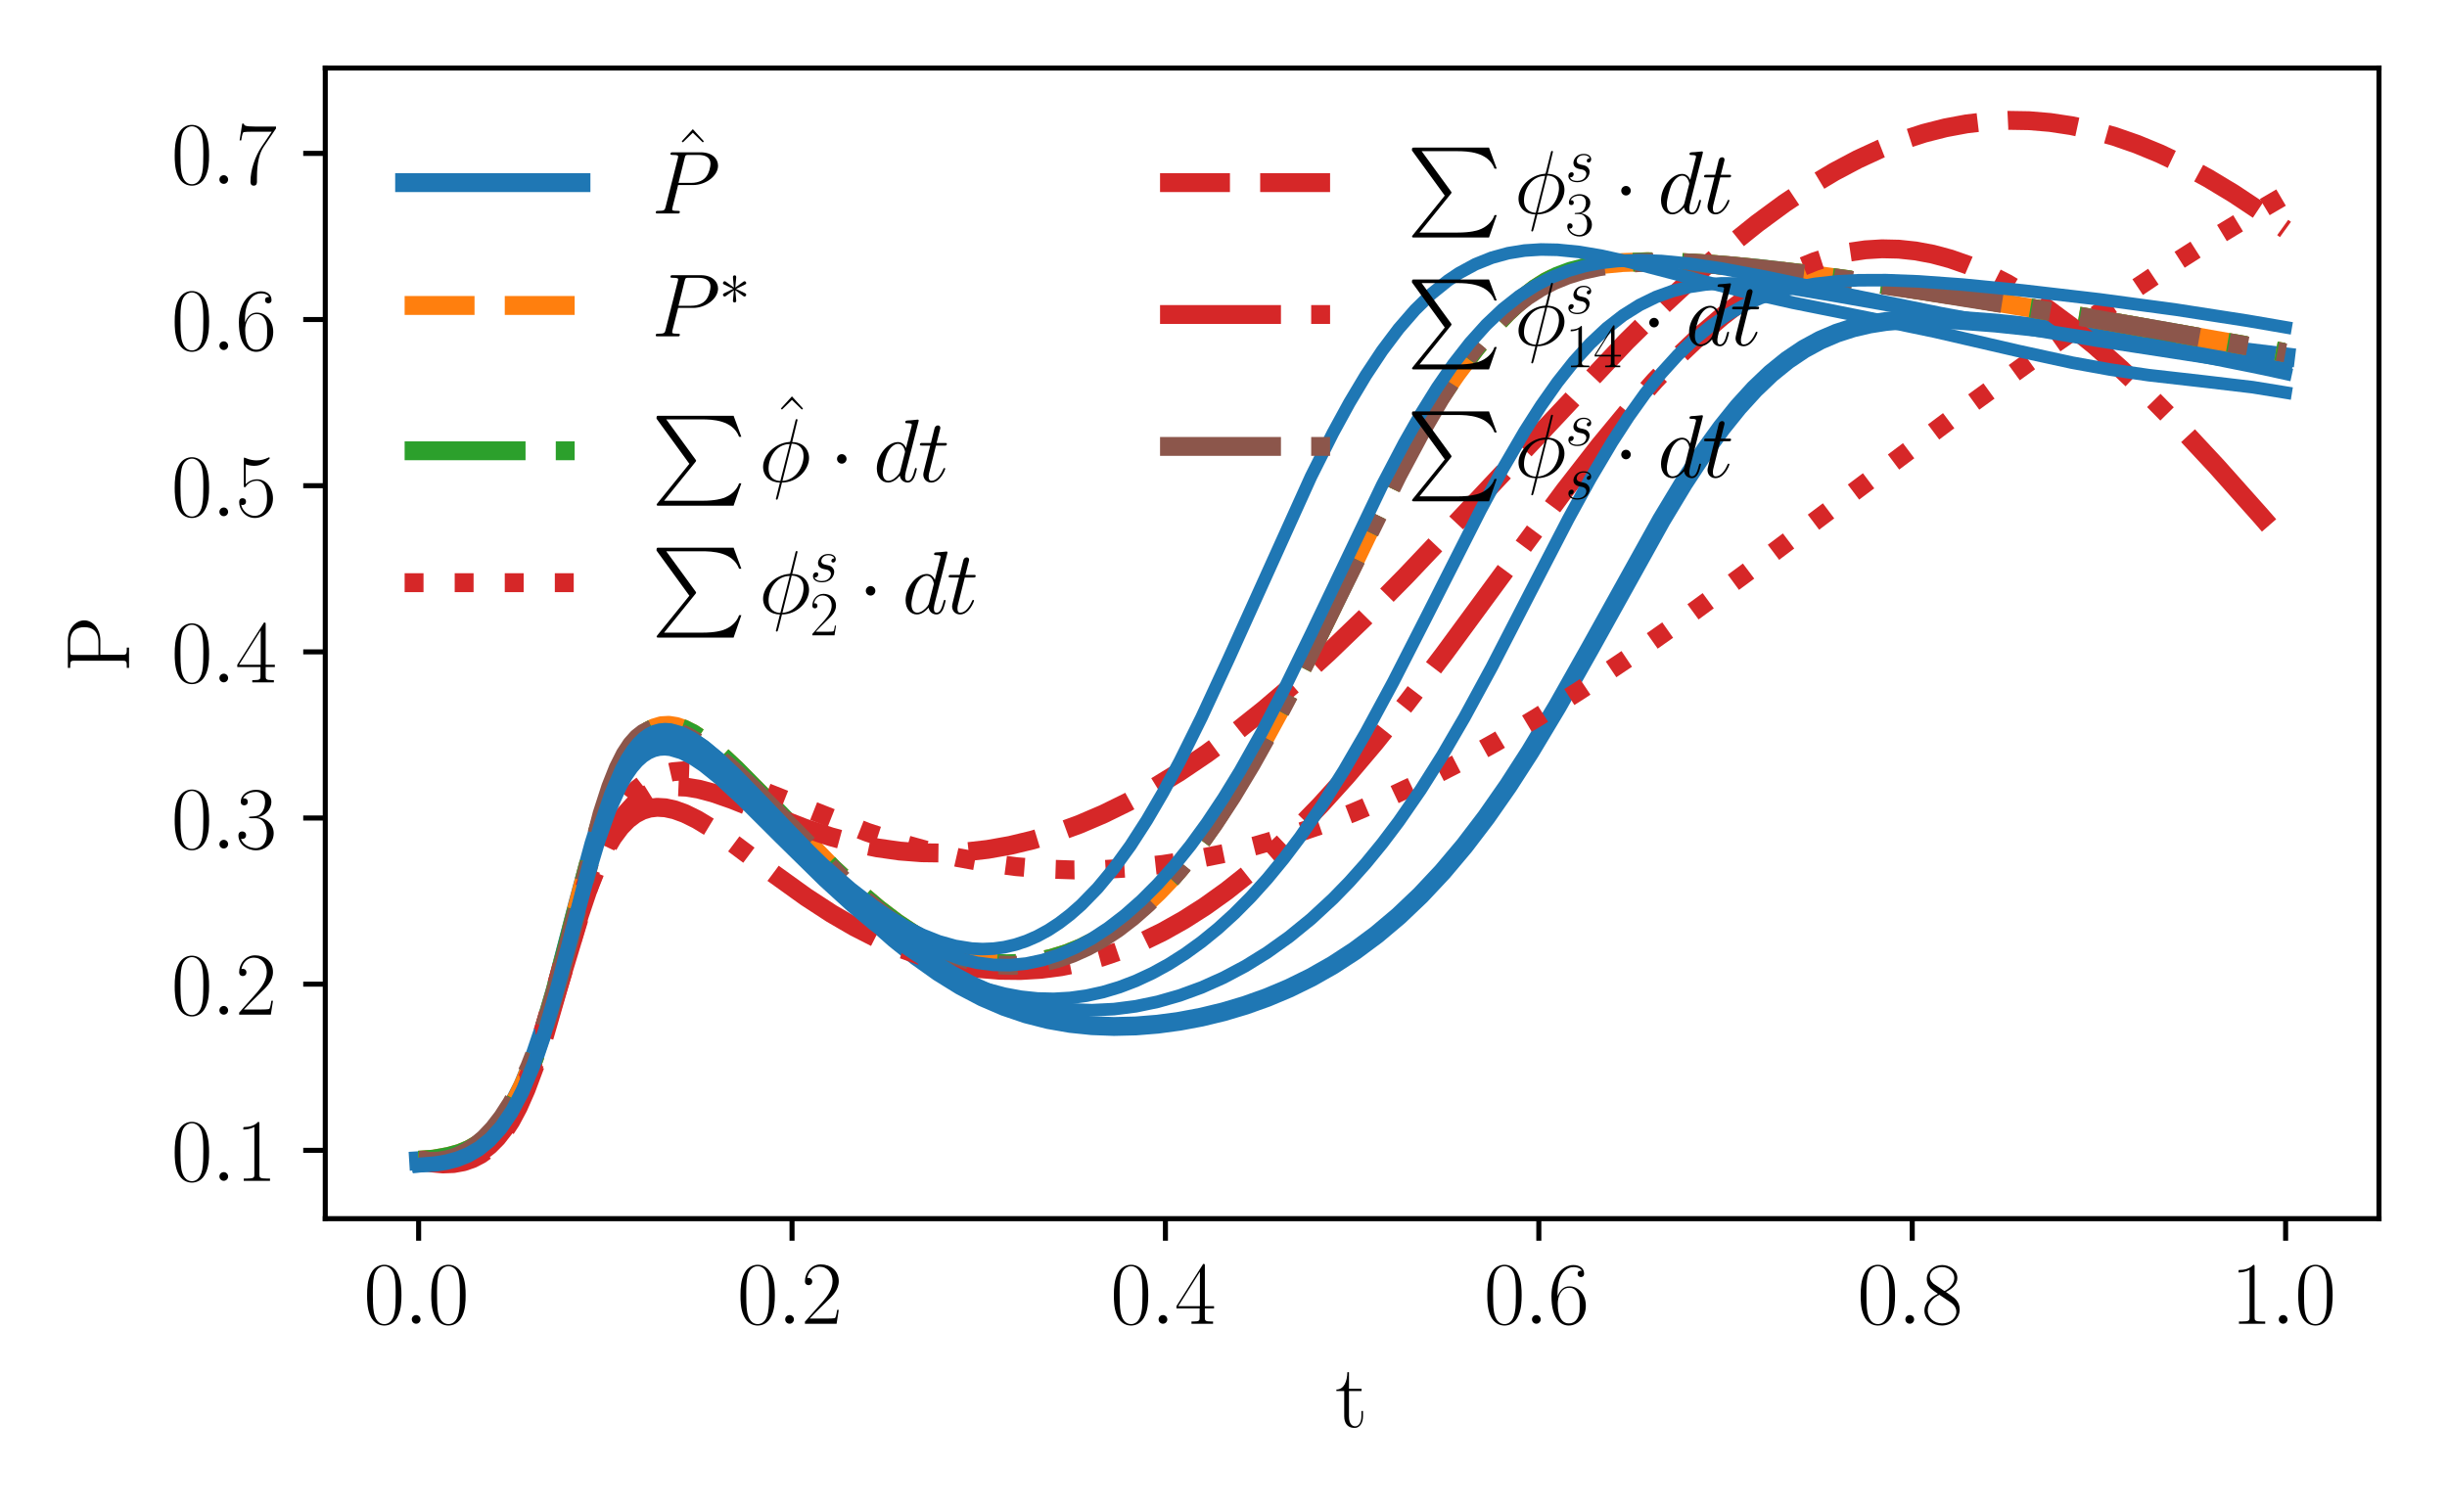 <?xml version="1.0" encoding="utf-8" standalone="no"?>
<!DOCTYPE svg PUBLIC "-//W3C//DTD SVG 1.1//EN"
  "http://www.w3.org/Graphics/SVG/1.1/DTD/svg11.dtd">
<svg xmlns:xlink="http://www.w3.org/1999/xlink" width="388.543pt" height="240.133pt" viewBox="0 0 388.543 240.133" xmlns="http://www.w3.org/2000/svg" version="1.1">
 <defs>
  <style type="text/css">*{stroke-linejoin: round; stroke-linecap: butt}</style>
 </defs>
 <g id="figure_1">
  <g id="patch_1">
   <path d="M 0 240.133 
L 388.543 240.133 
L 388.543 0 
L 0 0 
z
" style="fill: #ffffff"/>
  </g>
  <g id="axes_1">
   <g id="patch_2">
    <path d="M 51.648 193.537 
L 377.743 193.537 
L 377.743 10.8 
L 51.648 10.8 
z
" style="fill: #ffffff"/>
   </g>
   <g id="matplotlib.axis_1">
    <g id="xtick_1">
     <g id="line2d_1">
      <defs>
       <path id="m517f663dac" d="M 0 0 
L 0 3.5 
" style="stroke: #000000; stroke-width: 0.8"/>
      </defs>
      <g>
       <use xlink:href="#m517f663dac" x="66.471" y="193.537" style="stroke: #000000; stroke-width: 0.8"/>
      </g>
     </g>
     <g id="text_1">
      <!-- $\mathdefault{0.0}$ -->
      <g transform="translate(57.746 210.223) scale(0.14 -0.14)">
       <defs>
        <path id="CMR17-30" d="M 2688 2025 
C 2688 2416 2682 3080 2413 3591 
C 2176 4039 1798 4198 1466 4198 
C 1158 4198 768 4058 525 3597 
C 269 3118 243 2524 243 2025 
C 243 1661 250 1106 448 619 
C 723 -39 1216 -128 1466 -128 
C 1760 -128 2208 -7 2470 600 
C 2662 1042 2688 1559 2688 2025 
z
M 1466 -26 
C 1056 -26 813 325 723 812 
C 653 1188 653 1738 653 2096 
C 653 2588 653 2997 736 3387 
C 858 3929 1216 4096 1466 4096 
C 1728 4096 2067 3923 2189 3400 
C 2272 3036 2278 2607 2278 2096 
C 2278 1680 2278 1169 2202 792 
C 2067 95 1690 -26 1466 -26 
z
" transform="scale(0.016)"/>
        <path id="CMMI12-3a" d="M 1178 307 
C 1178 492 1024 619 870 619 
C 685 619 557 466 557 313 
C 557 128 710 0 864 0 
C 1050 0 1178 153 1178 307 
z
" transform="scale(0.016)"/>
       </defs>
       <use xlink:href="#CMR17-30" transform="scale(0.996)"/>
       <use xlink:href="#CMMI12-3a" transform="translate(45.69 0) scale(0.996)"/>
       <use xlink:href="#CMR17-30" transform="translate(72.788 0) scale(0.996)"/>
      </g>
     </g>
    </g>
    <g id="xtick_2">
     <g id="line2d_2">
      <g>
       <use xlink:href="#m517f663dac" x="125.761" y="193.537" style="stroke: #000000; stroke-width: 0.8"/>
      </g>
     </g>
     <g id="text_2">
      <!-- $\mathdefault{0.2}$ -->
      <g transform="translate(117.036 210.223) scale(0.14 -0.14)">
       <defs>
        <path id="CMR17-32" d="M 2669 989 
L 2554 989 
C 2490 536 2438 459 2413 420 
C 2381 369 1920 369 1830 369 
L 602 369 
C 832 619 1280 1072 1824 1597 
C 2214 1967 2669 2402 2669 3035 
C 2669 3790 2067 4224 1395 4224 
C 691 4224 262 3604 262 3030 
C 262 2780 448 2748 525 2748 
C 589 2748 781 2787 781 3010 
C 781 3207 614 3264 525 3264 
C 486 3264 448 3258 422 3245 
C 544 3790 915 4058 1306 4058 
C 1862 4058 2227 3617 2227 3035 
C 2227 2479 1901 2000 1536 1584 
L 262 146 
L 262 0 
L 2515 0 
L 2669 989 
z
" transform="scale(0.016)"/>
       </defs>
       <use xlink:href="#CMR17-30" transform="scale(0.996)"/>
       <use xlink:href="#CMMI12-3a" transform="translate(45.69 0) scale(0.996)"/>
       <use xlink:href="#CMR17-32" transform="translate(72.788 0) scale(0.996)"/>
      </g>
     </g>
    </g>
    <g id="xtick_3">
     <g id="line2d_3">
      <g>
       <use xlink:href="#m517f663dac" x="185.051" y="193.537" style="stroke: #000000; stroke-width: 0.8"/>
      </g>
     </g>
     <g id="text_3">
      <!-- $\mathdefault{0.4}$ -->
      <g transform="translate(176.325 210.223) scale(0.14 -0.14)">
       <defs>
        <path id="CMR17-34" d="M 2150 4122 
C 2150 4256 2144 4256 2029 4256 
L 128 1254 
L 128 1088 
L 1779 1088 
L 1779 457 
C 1779 224 1766 160 1318 160 
L 1197 160 
L 1197 0 
C 1402 0 1747 0 1965 0 
C 2182 0 2528 0 2733 0 
L 2733 160 
L 2611 160 
C 2163 160 2150 224 2150 457 
L 2150 1088 
L 2803 1088 
L 2803 1254 
L 2150 1254 
L 2150 4122 
z
M 1798 3703 
L 1798 1254 
L 256 1254 
L 1798 3703 
z
" transform="scale(0.016)"/>
       </defs>
       <use xlink:href="#CMR17-30" transform="scale(0.996)"/>
       <use xlink:href="#CMMI12-3a" transform="translate(45.69 0) scale(0.996)"/>
       <use xlink:href="#CMR17-34" transform="translate(72.788 0) scale(0.996)"/>
      </g>
     </g>
    </g>
    <g id="xtick_4">
     <g id="line2d_4">
      <g>
       <use xlink:href="#m517f663dac" x="244.341" y="193.537" style="stroke: #000000; stroke-width: 0.8"/>
      </g>
     </g>
     <g id="text_4">
      <!-- $\mathdefault{0.6}$ -->
      <g transform="translate(235.615 210.223) scale(0.14 -0.14)">
       <defs>
        <path id="CMR17-36" d="M 678 2176 
C 678 3690 1395 4032 1811 4032 
C 1946 4032 2272 4009 2400 3776 
C 2298 3776 2106 3776 2106 3553 
C 2106 3381 2246 3323 2336 3323 
C 2394 3323 2566 3348 2566 3560 
C 2566 3954 2246 4179 1805 4179 
C 1043 4179 243 3390 243 1984 
C 243 253 966 -128 1478 -128 
C 2099 -128 2688 427 2688 1283 
C 2688 2081 2170 2662 1517 2662 
C 1126 2662 838 2407 678 1960 
L 678 2176 
z
M 1478 25 
C 691 25 691 1200 691 1436 
C 691 1896 909 2560 1504 2560 
C 1613 2560 1926 2560 2138 2120 
C 2253 1870 2253 1609 2253 1289 
C 2253 944 2253 690 2118 434 
C 1978 171 1773 25 1478 25 
z
" transform="scale(0.016)"/>
       </defs>
       <use xlink:href="#CMR17-30" transform="scale(0.996)"/>
       <use xlink:href="#CMMI12-3a" transform="translate(45.69 0) scale(0.996)"/>
       <use xlink:href="#CMR17-36" transform="translate(72.788 0) scale(0.996)"/>
      </g>
     </g>
    </g>
    <g id="xtick_5">
     <g id="line2d_5">
      <g>
       <use xlink:href="#m517f663dac" x="303.631" y="193.537" style="stroke: #000000; stroke-width: 0.8"/>
      </g>
     </g>
     <g id="text_5">
      <!-- $\mathdefault{0.8}$ -->
      <g transform="translate(294.905 210.223) scale(0.14 -0.14)">
       <defs>
        <path id="CMR17-38" d="M 1741 2264 
C 2144 2467 2554 2773 2554 3263 
C 2554 3841 1990 4179 1472 4179 
C 890 4179 378 3759 378 3180 
C 378 3021 416 2747 666 2505 
C 730 2442 998 2251 1171 2130 
C 883 1983 211 1634 211 934 
C 211 279 838 -128 1459 -128 
C 2144 -128 2720 362 2720 1010 
C 2720 1590 2330 1857 2074 2029 
L 1741 2264 
z
M 902 2822 
C 851 2854 595 3051 595 3351 
C 595 3739 998 4032 1459 4032 
C 1965 4032 2336 3676 2336 3262 
C 2336 2669 1670 2331 1638 2331 
C 1632 2331 1626 2331 1574 2370 
L 902 2822 
z
M 2080 1519 
C 2176 1449 2483 1240 2483 851 
C 2483 381 2010 25 1472 25 
C 890 25 448 438 448 940 
C 448 1443 838 1862 1280 2060 
L 2080 1519 
z
" transform="scale(0.016)"/>
       </defs>
       <use xlink:href="#CMR17-30" transform="scale(0.996)"/>
       <use xlink:href="#CMMI12-3a" transform="translate(45.69 0) scale(0.996)"/>
       <use xlink:href="#CMR17-38" transform="translate(72.788 0) scale(0.996)"/>
      </g>
     </g>
    </g>
    <g id="xtick_6">
     <g id="line2d_6">
      <g>
       <use xlink:href="#m517f663dac" x="362.92" y="193.537" style="stroke: #000000; stroke-width: 0.8"/>
      </g>
     </g>
     <g id="text_6">
      <!-- $\mathdefault{1.0}$ -->
      <g transform="translate(354.195 210.223) scale(0.14 -0.14)">
       <defs>
        <path id="CMR17-31" d="M 1702 4058 
C 1702 4192 1696 4192 1606 4192 
C 1357 3916 979 3827 621 3827 
C 602 3827 570 3827 563 3808 
C 557 3795 557 3782 557 3648 
C 755 3648 1088 3686 1344 3839 
L 1344 461 
C 1344 236 1331 160 781 160 
L 589 160 
L 589 0 
C 896 0 1216 0 1523 0 
C 1830 0 2150 0 2458 0 
L 2458 160 
L 2266 160 
C 1715 160 1702 230 1702 458 
L 1702 4058 
z
" transform="scale(0.016)"/>
       </defs>
       <use xlink:href="#CMR17-31" transform="scale(0.996)"/>
       <use xlink:href="#CMMI12-3a" transform="translate(45.69 0) scale(0.996)"/>
       <use xlink:href="#CMR17-30" transform="translate(72.788 0) scale(0.996)"/>
      </g>
     </g>
    </g>
    <g id="text_7">
     <!-- t -->
     <g transform="translate(212.04 226.621) scale(0.14 -0.14)">
      <defs>
       <path id="CMR17-74" d="M 966 2560 
L 1862 2560 
L 1862 2725 
L 966 2725 
L 966 3904 
L 851 3904 
C 838 3245 614 2668 70 2668 
L 70 2560 
L 627 2560 
L 627 771 
C 627 650 627 -64 1370 -64 
C 1747 -64 1965 306 1965 777 
L 1965 1140 
L 1850 1140 
L 1850 783 
C 1850 344 1677 51 1408 51 
C 1222 51 966 178 966 758 
L 966 2560 
z
" transform="scale(0.016)"/>
      </defs>
      <use xlink:href="#CMR17-74" transform="scale(0.996)"/>
     </g>
    </g>
   </g>
   <g id="matplotlib.axis_2">
    <g id="ytick_1">
     <g id="line2d_7">
      <defs>
       <path id="m4e2787071a" d="M 0 0 
L -3.5 0 
" style="stroke: #000000; stroke-width: 0.8"/>
      </defs>
      <g>
       <use xlink:href="#m4e2787071a" x="51.648" y="182.682" style="stroke: #000000; stroke-width: 0.8"/>
      </g>
     </g>
     <g id="text_8">
      <!-- $\mathdefault{0.1}$ -->
      <g transform="translate(27.198 187.525) scale(0.14 -0.14)">
       <use xlink:href="#CMR17-30" transform="scale(0.996)"/>
       <use xlink:href="#CMMI12-3a" transform="translate(45.69 0) scale(0.996)"/>
       <use xlink:href="#CMR17-31" transform="translate(72.788 0) scale(0.996)"/>
      </g>
     </g>
    </g>
    <g id="ytick_2">
     <g id="line2d_8">
      <g>
       <use xlink:href="#m4e2787071a" x="51.648" y="156.295" style="stroke: #000000; stroke-width: 0.8"/>
      </g>
     </g>
     <g id="text_9">
      <!-- $\mathdefault{0.2}$ -->
      <g transform="translate(27.198 161.138) scale(0.14 -0.14)">
       <use xlink:href="#CMR17-30" transform="scale(0.996)"/>
       <use xlink:href="#CMMI12-3a" transform="translate(45.69 0) scale(0.996)"/>
       <use xlink:href="#CMR17-32" transform="translate(72.788 0) scale(0.996)"/>
      </g>
     </g>
    </g>
    <g id="ytick_3">
     <g id="line2d_9">
      <g>
       <use xlink:href="#m4e2787071a" x="51.648" y="129.908" style="stroke: #000000; stroke-width: 0.8"/>
      </g>
     </g>
     <g id="text_10">
      <!-- $\mathdefault{0.3}$ -->
      <g transform="translate(27.198 134.75) scale(0.14 -0.14)">
       <defs>
        <path id="CMR17-33" d="M 1414 2157 
C 1984 2157 2234 1662 2234 1090 
C 2234 320 1824 25 1453 25 
C 1114 25 563 194 390 693 
C 422 680 454 680 486 680 
C 640 680 755 782 755 948 
C 755 1133 614 1216 486 1216 
C 378 1216 211 1165 211 926 
C 211 335 787 -128 1466 -128 
C 2176 -128 2720 430 2720 1085 
C 2720 1707 2208 2157 1600 2227 
C 2086 2328 2554 2756 2554 3329 
C 2554 3820 2048 4179 1472 4179 
C 890 4179 378 3829 378 3329 
C 378 3110 544 3072 627 3072 
C 762 3072 877 3155 877 3321 
C 877 3486 762 3569 627 3569 
C 602 3569 570 3569 544 3557 
C 730 3959 1235 4032 1459 4032 
C 1683 4032 2106 3925 2106 3320 
C 2106 3143 2080 2828 1862 2550 
C 1670 2304 1453 2304 1242 2284 
C 1210 2284 1062 2269 1037 2269 
C 992 2263 966 2257 966 2208 
C 966 2163 973 2157 1101 2157 
L 1414 2157 
z
" transform="scale(0.016)"/>
       </defs>
       <use xlink:href="#CMR17-30" transform="scale(0.996)"/>
       <use xlink:href="#CMMI12-3a" transform="translate(45.69 0) scale(0.996)"/>
       <use xlink:href="#CMR17-33" transform="translate(72.788 0) scale(0.996)"/>
      </g>
     </g>
    </g>
    <g id="ytick_4">
     <g id="line2d_10">
      <g>
       <use xlink:href="#m4e2787071a" x="51.648" y="103.52" style="stroke: #000000; stroke-width: 0.8"/>
      </g>
     </g>
     <g id="text_11">
      <!-- $\mathdefault{0.4}$ -->
      <g transform="translate(27.198 108.363) scale(0.14 -0.14)">
       <use xlink:href="#CMR17-30" transform="scale(0.996)"/>
       <use xlink:href="#CMMI12-3a" transform="translate(45.69 0) scale(0.996)"/>
       <use xlink:href="#CMR17-34" transform="translate(72.788 0) scale(0.996)"/>
      </g>
     </g>
    </g>
    <g id="ytick_5">
     <g id="line2d_11">
      <g>
       <use xlink:href="#m4e2787071a" x="51.648" y="77.133" style="stroke: #000000; stroke-width: 0.8"/>
      </g>
     </g>
     <g id="text_12">
      <!-- $\mathdefault{0.5}$ -->
      <g transform="translate(27.198 81.976) scale(0.14 -0.14)">
       <defs>
        <path id="CMR17-35" d="M 730 3692 
C 794 3666 1056 3584 1325 3584 
C 1920 3584 2246 3911 2432 4100 
C 2432 4157 2432 4192 2394 4192 
C 2387 4192 2374 4192 2323 4163 
C 2099 4058 1837 3973 1517 3973 
C 1325 3973 1037 3999 723 4139 
C 653 4171 640 4171 634 4171 
C 602 4171 595 4164 595 4037 
L 595 2203 
C 595 2089 595 2057 659 2057 
C 691 2057 704 2070 736 2114 
C 941 2401 1222 2522 1542 2522 
C 1766 2522 2246 2382 2246 1289 
C 2246 1085 2246 715 2054 421 
C 1894 159 1645 25 1370 25 
C 947 25 518 320 403 814 
C 429 807 480 795 506 795 
C 589 795 749 840 749 1038 
C 749 1210 627 1280 506 1280 
C 358 1280 262 1190 262 1011 
C 262 454 704 -128 1382 -128 
C 2042 -128 2669 440 2669 1264 
C 2669 2030 2170 2624 1549 2624 
C 1222 2624 947 2503 730 2274 
L 730 3692 
z
" transform="scale(0.016)"/>
       </defs>
       <use xlink:href="#CMR17-30" transform="scale(0.996)"/>
       <use xlink:href="#CMMI12-3a" transform="translate(45.69 0) scale(0.996)"/>
       <use xlink:href="#CMR17-35" transform="translate(72.788 0) scale(0.996)"/>
      </g>
     </g>
    </g>
    <g id="ytick_6">
     <g id="line2d_12">
      <g>
       <use xlink:href="#m4e2787071a" x="51.648" y="50.745" style="stroke: #000000; stroke-width: 0.8"/>
      </g>
     </g>
     <g id="text_13">
      <!-- $\mathdefault{0.6}$ -->
      <g transform="translate(27.198 55.588) scale(0.14 -0.14)">
       <use xlink:href="#CMR17-30" transform="scale(0.996)"/>
       <use xlink:href="#CMMI12-3a" transform="translate(45.69 0) scale(0.996)"/>
       <use xlink:href="#CMR17-36" transform="translate(72.788 0) scale(0.996)"/>
      </g>
     </g>
    </g>
    <g id="ytick_7">
     <g id="line2d_13">
      <g>
       <use xlink:href="#m4e2787071a" x="51.648" y="24.358" style="stroke: #000000; stroke-width: 0.8"/>
      </g>
     </g>
     <g id="text_14">
      <!-- $\mathdefault{0.7}$ -->
      <g transform="translate(27.198 29.201) scale(0.14 -0.14)">
       <defs>
        <path id="CMR17-37" d="M 2886 3941 
L 2886 4081 
L 1382 4081 
C 634 4081 621 4165 595 4288 
L 480 4288 
L 294 3094 
L 410 3094 
C 429 3215 474 3540 550 3661 
C 589 3712 1062 3712 1171 3712 
L 2579 3712 
L 1869 2661 
C 1395 1954 1069 999 1069 165 
C 1069 89 1069 -128 1299 -128 
C 1530 -128 1530 89 1530 171 
L 1530 465 
C 1530 1508 1709 2196 2003 2636 
L 2886 3941 
z
" transform="scale(0.016)"/>
       </defs>
       <use xlink:href="#CMR17-30" transform="scale(0.996)"/>
       <use xlink:href="#CMMI12-3a" transform="translate(45.69 0) scale(0.996)"/>
       <use xlink:href="#CMR17-37" transform="translate(72.788 0) scale(0.996)"/>
      </g>
     </g>
    </g>
    <g id="text_15">
     <!-- P -->
     <g transform="translate(20.486 106.814) rotate(-90) scale(0.14 -0.14)">
      <defs>
       <path id="CMR17-50" d="M 1267 2042 
L 2291 2042 
C 3117 2042 3718 2578 3718 3184 
C 3718 3791 3130 4352 2291 4352 
L 333 4352 
L 333 4186 
C 774 4186 845 4186 845 3899 
L 845 446 
C 845 160 774 160 333 160 
L 333 0 
C 518 0 858 0 1056 0 
C 1254 0 1594 0 1779 0 
L 1779 160 
C 1338 160 1267 160 1267 446 
L 1267 2042 
z
M 1254 2176 
L 1254 3938 
C 1254 4155 1267 4186 1523 4186 
L 2170 4186 
C 2995 4186 3232 3714 3232 3184 
C 3232 2604 2950 2176 2170 2176 
L 1254 2176 
z
" transform="scale(0.016)"/>
      </defs>
      <use xlink:href="#CMR17-50" transform="scale(0.996)"/>
     </g>
    </g>
   </g>
   <g id="line2d_14">
    <path d="M 66.471 184.33 
L 69.079 184.168 
L 70.818 183.897 
L 72.557 183.446 
L 74.295 182.758 
L 76.034 181.758 
L 77.772 180.351 
L 79.511 178.421 
L 81.25 175.84 
L 82.989 172.477 
L 84.727 168.229 
L 86.466 163.067 
L 88.205 157.078 
L 91.682 143.71 
L 94.29 134.068 
L 96.029 128.562 
L 97.767 124.076 
L 98.637 122.245 
L 99.506 120.687 
L 100.375 119.395 
L 101.245 118.353 
L 102.115 117.547 
L 102.984 116.957 
L 103.853 116.565 
L 104.723 116.35 
L 105.592 116.293 
L 106.461 116.377 
L 108.2 116.902 
L 109.939 117.807 
L 111.677 119 
L 114.285 121.169 
L 116.893 123.641 
L 121.241 128.124 
L 134.281 141.863 
L 138.628 146.033 
L 142.105 149.101 
L 145.582 151.89 
L 149.06 154.37 
L 152.537 156.526 
L 156.014 158.351 
L 159.492 159.848 
L 162.969 161.03 
L 166.447 161.915 
L 169.924 162.526 
L 173.402 162.884 
L 176.879 163.013 
L 180.357 162.929 
L 183.834 162.648 
L 187.311 162.179 
L 190.789 161.524 
L 194.266 160.682 
L 197.743 159.646 
L 201.221 158.403 
L 204.698 156.938 
L 208.176 155.231 
L 211.653 153.259 
L 215.13 150.995 
L 218.608 148.411 
L 222.085 145.48 
L 225.563 142.173 
L 229.041 138.464 
L 232.518 134.337 
L 235.995 129.778 
L 239.473 124.793 
L 242.95 119.401 
L 247.297 112.154 
L 252.513 102.905 
L 263.814 82.57 
L 267.291 76.804 
L 270.769 71.508 
L 273.377 67.91 
L 275.986 64.666 
L 278.593 61.798 
L 281.201 59.31 
L 283.81 57.197 
L 286.418 55.443 
L 289.026 54.024 
L 291.634 52.91 
L 294.242 52.066 
L 296.85 51.458 
L 299.458 51.05 
L 302.935 50.759 
L 306.413 50.694 
L 310.759 50.838 
L 316.845 51.301 
L 326.408 52.312 
L 351.619 55.298 
L 362.92 56.666 
L 362.92 56.666 
" clip-path="url(#p7dd16c4800)" style="fill: none; stroke: #1f77b4; stroke-width: 3; stroke-linecap: square"/>
   </g>
   <g id="line2d_15">
    <path d="M 66.471 184.25 
L 68.843 184.081 
L 71.214 183.656 
L 72.993 183.167 
L 74.475 182.549 
L 75.957 181.719 
L 77.143 180.844 
L 78.329 179.731 
L 79.811 177.994 
L 80.997 176.255 
L 82.183 174.162 
L 83.369 171.669 
L 84.851 167.949 
L 86.333 163.587 
L 88.112 157.571 
L 90.483 148.509 
L 94.041 134.964 
L 95.523 130.029 
L 97.005 125.698 
L 98.488 122.13 
L 99.673 119.863 
L 100.859 118.092 
L 102.045 116.78 
L 102.934 116.083 
L 103.824 115.607 
L 105.009 115.256 
L 106.195 115.187 
L 107.381 115.373 
L 108.567 115.776 
L 110.049 116.521 
L 111.828 117.71 
L 113.903 119.41 
L 116.867 122.18 
L 121.314 126.685 
L 132.283 137.932 
L 136.137 141.524 
L 139.398 144.29 
L 142.362 146.542 
L 145.327 148.511 
L 147.995 150.011 
L 150.366 151.108 
L 152.738 151.964 
L 155.109 152.571 
L 157.481 152.932 
L 159.853 153.063 
L 162.224 152.982 
L 164.596 152.692 
L 166.967 152.186 
L 169.339 151.455 
L 171.711 150.498 
L 174.082 149.314 
L 176.454 147.884 
L 178.825 146.181 
L 181.197 144.204 
L 183.865 141.702 
L 186.237 139.216 
L 188.608 136.409 
L 190.98 133.253 
L 193.648 129.321 
L 196.612 124.563 
L 200.17 118.431 
L 204.32 110.816 
L 208.767 102.175 
L 213.51 92.447 
L 223.293 72.069 
L 225.664 67.84 
L 228.036 64.057 
L 231.297 59.321 
L 234.261 55.373 
L 236.929 52.187 
L 239.301 49.673 
L 241.673 47.468 
L 243.748 45.846 
L 245.526 44.722 
L 247.305 43.839 
L 249.38 43.067 
L 251.752 42.45 
L 254.42 41.999 
L 257.681 41.692 
L 261.535 41.566 
L 266.278 41.647 
L 271.91 41.97 
L 279.025 42.61 
L 287.919 43.646 
L 298.887 45.158 
L 313.117 47.357 
L 331.793 50.485 
L 358.474 55.198 
L 362.624 55.945 
L 362.624 55.945 
" clip-path="url(#p7dd16c4800)" style="fill: none; stroke-dasharray: 11.1,4.8; stroke-dashoffset: 0; stroke: #ff7f0e; stroke-width: 3"/>
   </g>
   <g id="line2d_16">
    <path d="M 66.471 184.25 
L 68.843 184.081 
L 71.214 183.656 
L 72.993 183.167 
L 74.475 182.549 
L 75.957 181.719 
L 77.143 180.844 
L 78.329 179.731 
L 79.811 177.994 
L 80.997 176.255 
L 82.183 174.162 
L 83.369 171.669 
L 84.851 167.949 
L 86.333 163.587 
L 88.112 157.571 
L 90.483 148.509 
L 94.041 134.964 
L 95.523 130.029 
L 97.005 125.698 
L 98.488 122.13 
L 99.673 119.863 
L 100.859 118.092 
L 102.045 116.78 
L 102.934 116.083 
L 103.824 115.607 
L 105.009 115.256 
L 106.195 115.187 
L 107.381 115.373 
L 108.567 115.776 
L 110.049 116.521 
L 111.828 117.71 
L 113.903 119.41 
L 116.867 122.18 
L 121.314 126.685 
L 132.283 137.932 
L 136.137 141.524 
L 139.398 144.29 
L 142.362 146.542 
L 145.327 148.511 
L 147.995 150.011 
L 150.366 151.108 
L 152.738 151.964 
L 155.109 152.571 
L 157.481 152.932 
L 159.853 153.063 
L 162.224 152.982 
L 164.596 152.692 
L 166.967 152.186 
L 169.339 151.455 
L 171.711 150.498 
L 174.082 149.314 
L 176.454 147.884 
L 178.825 146.181 
L 181.197 144.204 
L 183.865 141.702 
L 186.237 139.216 
L 188.608 136.409 
L 190.98 133.253 
L 193.648 129.321 
L 196.612 124.563 
L 200.17 118.431 
L 204.32 110.816 
L 208.767 102.175 
L 213.51 92.447 
L 223.293 72.069 
L 225.664 67.84 
L 228.036 64.057 
L 231.297 59.321 
L 234.261 55.373 
L 236.929 52.187 
L 239.301 49.673 
L 241.673 47.468 
L 243.748 45.846 
L 245.526 44.722 
L 247.305 43.839 
L 249.38 43.067 
L 251.752 42.45 
L 254.42 41.999 
L 257.681 41.692 
L 261.535 41.566 
L 266.278 41.647 
L 271.91 41.97 
L 279.025 42.61 
L 287.919 43.646 
L 298.887 45.158 
L 313.117 47.357 
L 331.793 50.485 
L 358.474 55.198 
L 362.624 55.945 
L 362.624 55.945 
" clip-path="url(#p7dd16c4800)" style="fill: none; stroke-dasharray: 19.2,4.8,3,4.8; stroke-dashoffset: 0; stroke: #2ca02c; stroke-width: 3"/>
   </g>
   <g id="line2d_17">
    <path d="M 66.471 184.25 
L 68.635 184.471 
L 70.562 184.451 
L 72.311 184.215 
L 73.882 183.782 
L 75.335 183.15 
L 76.669 182.325 
L 77.914 181.295 
L 79.129 179.992 
L 80.315 178.383 
L 81.501 176.382 
L 82.716 173.869 
L 83.991 170.694 
L 85.384 166.6 
L 87.104 160.806 
L 92.825 140.9 
L 94.397 136.545 
L 95.849 133.147 
L 97.242 130.439 
L 98.576 128.315 
L 99.91 126.603 
L 101.215 125.281 
L 102.549 124.243 
L 103.913 123.463 
L 105.335 122.907 
L 106.847 122.56 
L 108.478 122.417 
L 110.286 122.485 
L 112.361 122.792 
L 114.792 123.385 
L 117.816 124.36 
L 122.026 125.971 
L 137.708 132.172 
L 142.747 133.819 
L 147.52 135.148 
L 152.175 136.213 
L 156.769 137.037 
L 161.364 137.634 
L 165.959 138.006 
L 170.554 138.157 
L 175.209 138.088 
L 179.922 137.795 
L 184.695 137.274 
L 189.527 136.521 
L 194.419 135.533 
L 199.399 134.298 
L 204.439 132.818 
L 209.597 131.071 
L 214.874 129.047 
L 220.269 126.738 
L 225.842 124.109 
L 231.623 121.135 
L 237.671 117.77 
L 244.074 113.947 
L 250.892 109.613 
L 258.333 104.615 
L 266.723 98.705 
L 276.861 91.278 
L 292.247 79.691 
L 312.317 64.63 
L 323.611 56.444 
L 333.483 49.562 
L 342.643 43.447 
L 351.418 37.857 
L 359.956 32.683 
L 362.891 30.967 
L 362.891 30.967 
" clip-path="url(#p7dd16c4800)" style="fill: none; stroke-dasharray: 3,4.95; stroke-dashoffset: 0; stroke: #d62728; stroke-width: 3"/>
   </g>
   <g id="line2d_18">
    <path d="M 66.471 184.25 
L 68.487 184.678 
L 70.325 184.847 
L 72.015 184.783 
L 73.556 184.504 
L 74.979 184.019 
L 76.283 183.343 
L 77.529 182.447 
L 78.744 181.291 
L 79.93 179.845 
L 81.116 178.033 
L 82.301 175.808 
L 83.546 172.989 
L 84.91 169.325 
L 86.481 164.431 
L 88.764 156.498 
L 91.995 145.375 
L 93.744 140.176 
L 95.256 136.352 
L 96.65 133.407 
L 97.984 131.088 
L 99.288 129.259 
L 100.563 127.85 
L 101.837 126.772 
L 103.112 125.981 
L 104.417 125.427 
L 105.81 125.079 
L 107.322 124.936 
L 108.982 125.006 
L 110.909 125.319 
L 113.221 125.931 
L 116.215 126.968 
L 121.433 129.054 
L 127.717 131.497 
L 131.897 132.88 
L 135.692 133.903 
L 139.309 134.65 
L 142.836 135.152 
L 146.334 135.424 
L 149.803 135.47 
L 153.301 135.294 
L 156.829 134.891 
L 160.386 134.259 
L 163.973 133.396 
L 167.649 132.282 
L 171.384 130.915 
L 175.209 129.278 
L 179.122 127.359 
L 183.153 125.131 
L 187.304 122.58 
L 191.602 119.675 
L 196.049 116.399 
L 200.733 112.668 
L 205.684 108.435 
L 210.96 103.625 
L 216.712 98.076 
L 223.204 91.494 
L 231.178 83.076 
L 258.244 54.225 
L 264.351 48.213 
L 269.687 43.267 
L 274.549 39.058 
L 279.055 35.446 
L 283.294 32.327 
L 287.356 29.614 
L 291.239 27.287 
L 294.974 25.307 
L 298.591 23.64 
L 302.089 22.269 
L 305.528 21.157 
L 308.907 20.297 
L 312.257 19.673 
L 315.577 19.28 
L 318.898 19.113 
L 322.188 19.168 
L 325.509 19.446 
L 328.888 19.954 
L 332.297 20.692 
L 335.766 21.672 
L 339.293 22.899 
L 342.94 24.402 
L 346.705 26.197 
L 350.618 28.312 
L 354.679 30.761 
L 358.948 33.598 
L 362.891 36.441 
L 362.891 36.441 
" clip-path="url(#p7dd16c4800)" style="fill: none; stroke-dasharray: 11.1,4.8; stroke-dashoffset: 0; stroke: #d62728; stroke-width: 3"/>
   </g>
   <g id="line2d_19">
    <path d="M 66.471 184.25 
L 68.546 184.585 
L 70.443 184.672 
L 72.163 184.529 
L 73.704 184.181 
L 75.127 183.633 
L 76.461 182.878 
L 77.706 181.916 
L 78.922 180.689 
L 80.108 179.168 
L 81.293 177.276 
L 82.509 174.902 
L 83.784 171.907 
L 85.177 168.045 
L 86.867 162.659 
L 93.211 141.679 
L 94.693 137.943 
L 96.027 135.155 
L 97.302 132.993 
L 98.517 131.363 
L 99.673 130.17 
L 100.829 129.292 
L 101.986 128.694 
L 103.142 128.344 
L 104.357 128.208 
L 105.662 128.287 
L 107.114 128.606 
L 108.745 129.2 
L 110.672 130.15 
L 113.014 131.568 
L 116.156 133.751 
L 122.767 138.7 
L 127.984 142.45 
L 132.016 145.078 
L 135.692 147.214 
L 139.19 148.993 
L 142.599 150.479 
L 145.919 151.685 
L 149.18 152.636 
L 152.412 153.349 
L 155.643 153.835 
L 158.845 154.092 
L 162.046 154.126 
L 165.248 153.937 
L 168.45 153.525 
L 171.651 152.887 
L 174.853 152.023 
L 178.084 150.921 
L 181.345 149.572 
L 184.636 147.967 
L 187.956 146.1 
L 191.336 143.944 
L 194.774 141.485 
L 198.302 138.687 
L 201.948 135.508 
L 205.713 131.928 
L 209.656 127.869 
L 213.836 123.243 
L 218.342 117.92 
L 223.352 111.648 
L 229.281 103.856 
L 238.175 91.749 
L 248.372 77.96 
L 254.005 70.723 
L 258.659 65.094 
L 262.809 60.416 
L 266.604 56.468 
L 270.132 53.114 
L 273.452 50.259 
L 276.624 47.822 
L 279.648 45.776 
L 282.553 44.073 
L 285.399 42.662 
L 288.156 41.542 
L 290.854 40.682 
L 293.522 40.063 
L 296.19 39.673 
L 298.828 39.512 
L 301.496 39.572 
L 304.164 39.854 
L 306.892 40.365 
L 309.678 41.116 
L 312.524 42.111 
L 315.489 43.386 
L 318.572 44.957 
L 321.803 46.857 
L 325.182 49.106 
L 328.77 51.764 
L 332.594 54.879 
L 336.714 58.528 
L 341.22 62.821 
L 346.23 67.91 
L 351.981 74.082 
L 358.978 81.933 
L 362.891 86.436 
L 362.891 86.436 
" clip-path="url(#p7dd16c4800)" style="fill: none; stroke-dasharray: 19.2,4.8,3,4.8; stroke-dashoffset: 0; stroke: #d62728; stroke-width: 3"/>
   </g>
   <g id="line2d_20">
    <path d="M 66.471 184.25 
L 68.101 184.436 
L 69.673 184.392 
L 71.185 184.129 
L 72.667 183.646 
L 74.119 182.939 
L 75.542 182.001 
L 76.965 180.795 
L 78.388 179.291 
L 79.811 177.452 
L 81.234 175.239 
L 82.657 172.605 
L 84.11 169.433 
L 85.592 165.648 
L 87.133 161.088 
L 88.823 155.364 
L 90.839 147.697 
L 95.582 129.313 
L 96.976 125.002 
L 98.161 122.014 
L 99.258 119.832 
L 100.266 118.295 
L 101.244 117.194 
L 102.193 116.447 
L 103.142 115.972 
L 104.15 115.717 
L 105.217 115.679 
L 106.403 115.863 
L 107.766 116.308 
L 109.367 117.075 
L 111.264 118.244 
L 113.518 119.902 
L 116.245 122.197 
L 119.595 125.322 
L 124.13 129.884 
L 133.824 139.712 
L 137.411 142.977 
L 140.524 145.516 
L 143.37 147.557 
L 146.068 149.221 
L 148.647 150.553 
L 151.137 151.595 
L 153.597 152.385 
L 155.999 152.925 
L 158.4 153.237 
L 160.772 153.321 
L 163.143 153.181 
L 165.485 152.821 
L 167.827 152.237 
L 170.199 151.415 
L 172.57 150.355 
L 174.942 149.05 
L 177.343 147.473 
L 179.774 145.607 
L 182.235 143.435 
L 184.754 140.907 
L 187.333 137.997 
L 189.972 134.679 
L 192.729 130.846 
L 195.604 126.459 
L 198.687 121.34 
L 202.067 115.283 
L 205.921 107.902 
L 210.931 97.789 
L 221.959 75.383 
L 225.605 68.569 
L 228.658 63.319 
L 231.356 59.113 
L 233.787 55.72 
L 236.07 52.907 
L 238.234 50.585 
L 240.339 48.648 
L 242.414 47.038 
L 244.489 45.705 
L 246.623 44.596 
L 248.876 43.676 
L 251.278 42.937 
L 253.916 42.36 
L 256.88 41.943 
L 260.29 41.695 
L 264.262 41.635 
L 269.035 41.794 
L 274.875 42.219 
L 282.257 42.987 
L 292.01 44.239 
L 305.083 46.153 
L 322.337 48.911 
L 343.058 52.451 
L 362.891 56.04 
L 362.891 56.04 
" clip-path="url(#p7dd16c4800)" style="fill: none; stroke-dasharray: 19.2,4.8,3,4.8; stroke-dashoffset: 0; stroke: #8c564b; stroke-width: 3"/>
   </g>
   <g id="line2d_21">
    <path d="M 66.471 184.844 
L 69.079 184.634 
L 70.818 184.341 
L 72.557 183.875 
L 74.295 183.18 
L 76.034 182.18 
L 77.772 180.782 
L 79.511 178.868 
L 81.25 176.308 
L 82.989 172.966 
L 84.727 168.735 
L 86.466 163.575 
L 88.205 157.567 
L 90.813 147.507 
L 93.421 137.386 
L 95.159 131.318 
L 96.898 126.172 
L 98.637 122.106 
L 99.506 120.489 
L 100.375 119.141 
L 101.245 118.048 
L 102.115 117.195 
L 102.984 116.563 
L 103.853 116.132 
L 104.723 115.883 
L 105.592 115.797 
L 106.461 115.855 
L 108.2 116.339 
L 109.939 117.215 
L 111.677 118.387 
L 114.285 120.54 
L 116.893 123.004 
L 121.241 127.476 
L 132.542 139.317 
L 136.889 143.497 
L 140.366 146.578 
L 143.844 149.388 
L 147.321 151.898 
L 150.798 154.09 
L 154.276 155.954 
L 156.884 157.135 
L 159.492 158.129 
L 162.1 158.94 
L 164.708 159.57 
L 167.316 160.024 
L 169.924 160.307 
L 173.402 160.425 
L 176.879 160.256 
L 180.357 159.808 
L 183.834 159.085 
L 187.311 158.089 
L 190.789 156.818 
L 194.266 155.263 
L 197.743 153.416 
L 201.221 151.26 
L 204.698 148.777 
L 208.176 145.942 
L 211.653 142.727 
L 214.261 140.046 
L 216.869 137.12 
L 219.477 133.935 
L 222.085 130.482 
L 225.563 125.449 
L 229.041 119.931 
L 232.518 113.959 
L 236.865 105.957 
L 242.95 94.15 
L 249.035 82.393 
L 252.513 76.054 
L 255.99 70.185 
L 258.598 66.166 
L 261.206 62.513 
L 263.814 59.247 
L 266.422 56.373 
L 269.03 53.886 
L 271.638 51.768 
L 274.246 49.996 
L 276.855 48.54 
L 279.463 47.368 
L 282.071 46.446 
L 284.679 45.741 
L 288.156 45.086 
L 291.634 44.693 
L 295.111 44.506 
L 299.458 44.489 
L 304.674 44.69 
L 311.629 45.194 
L 321.191 46.127 
L 333.363 47.542 
L 345.534 49.18 
L 356.835 50.933 
L 362.92 51.978 
L 362.92 51.978 
" clip-path="url(#p7dd16c4800)" style="fill: none; stroke: #1f77b4; stroke-width: 2; stroke-linecap: square"/>
   </g>
   <g id="line2d_22">
    <path d="M 66.471 185.231 
L 69.079 184.993 
L 70.818 184.681 
L 72.557 184.197 
L 74.295 183.482 
L 76.034 182.46 
L 77.772 181.037 
L 79.511 179.094 
L 81.25 176.502 
L 82.989 173.127 
L 84.727 168.865 
L 86.466 163.686 
L 88.205 157.678 
L 91.682 144.266 
L 94.29 134.587 
L 96.029 129.051 
L 97.767 124.527 
L 98.637 122.673 
L 99.506 121.09 
L 100.375 119.769 
L 101.245 118.698 
L 102.115 117.859 
L 102.984 117.235 
L 103.853 116.806 
L 104.723 116.555 
L 105.592 116.461 
L 106.461 116.508 
L 108.2 116.958 
L 109.939 117.792 
L 111.677 118.916 
L 114.285 120.991 
L 116.893 123.376 
L 121.241 127.719 
L 131.673 138.31 
L 135.15 141.531 
L 138.628 144.467 
L 142.105 147.058 
L 144.713 148.742 
L 147.321 150.182 
L 149.929 151.363 
L 152.537 152.271 
L 155.145 152.897 
L 157.753 153.232 
L 160.361 153.273 
L 162.969 153.017 
L 165.577 152.464 
L 168.185 151.617 
L 170.794 150.478 
L 173.402 149.048 
L 176.01 147.329 
L 178.618 145.319 
L 181.226 143.014 
L 183.834 140.406 
L 186.442 137.484 
L 189.05 134.237 
L 191.658 130.656 
L 194.266 126.735 
L 196.874 122.475 
L 200.351 116.291 
L 203.829 109.592 
L 208.176 100.673 
L 219.477 77.014 
L 222.955 70.375 
L 225.563 65.785 
L 228.171 61.585 
L 230.779 57.807 
L 233.387 54.466 
L 235.995 51.566 
L 238.603 49.094 
L 241.211 47.031 
L 243.819 45.349 
L 246.427 44.015 
L 249.035 42.993 
L 251.643 42.249 
L 254.252 41.745 
L 256.859 41.45 
L 260.337 41.326 
L 263.814 41.451 
L 268.161 41.872 
L 273.377 42.649 
L 280.332 43.957 
L 294.242 46.893 
L 308.151 49.732 
L 320.322 51.983 
L 333.363 54.166 
L 351.619 56.977 
L 362.92 58.67 
L 362.92 58.67 
" clip-path="url(#p7dd16c4800)" style="fill: none; stroke: #1f77b4; stroke-width: 2; stroke-linecap: square"/>
   </g>
   <g id="line2d_23">
    <path d="M 66.471 185.194 
L 69.079 185.064 
L 70.818 184.808 
L 72.557 184.366 
L 74.295 183.682 
L 76.034 182.68 
L 77.772 181.266 
L 79.511 179.326 
L 81.25 176.731 
L 82.989 173.356 
L 84.727 169.103 
L 86.466 163.951 
L 88.205 157.999 
L 91.682 144.799 
L 94.29 135.338 
L 96.029 129.946 
L 97.767 125.546 
L 98.637 123.743 
L 99.506 122.203 
L 100.375 120.917 
L 101.245 119.871 
L 102.115 119.05 
L 102.984 118.435 
L 103.853 118.009 
L 104.723 117.753 
L 105.592 117.648 
L 106.461 117.678 
L 108.2 118.081 
L 109.939 118.85 
L 111.677 119.898 
L 114.285 121.841 
L 116.893 124.079 
L 121.241 128.158 
L 130.803 137.292 
L 135.15 141.068 
L 138.628 143.771 
L 141.236 145.567 
L 143.844 147.135 
L 146.452 148.449 
L 149.06 149.486 
L 151.668 150.222 
L 154.276 150.636 
L 156.014 150.724 
L 157.753 150.653 
L 159.492 150.418 
L 161.23 150.013 
L 162.969 149.433 
L 164.708 148.672 
L 166.447 147.725 
L 168.185 146.587 
L 169.924 145.253 
L 171.663 143.721 
L 174.271 141.043 
L 176.879 137.905 
L 179.487 134.31 
L 182.095 130.267 
L 184.703 125.8 
L 187.311 120.94 
L 190.789 113.932 
L 195.135 104.533 
L 208.176 75.669 
L 211.653 68.747 
L 214.261 63.972 
L 216.869 59.605 
L 219.477 55.678 
L 222.085 52.209 
L 224.694 49.205 
L 227.302 46.66 
L 229.91 44.558 
L 231.649 43.392 
L 234.257 41.975 
L 236.865 40.926 
L 239.473 40.209 
L 242.081 39.786 
L 244.689 39.62 
L 247.297 39.672 
L 250.774 40.017 
L 254.252 40.605 
L 258.598 41.571 
L 265.553 43.383 
L 276.855 46.312 
L 284.679 48.072 
L 296.85 50.511 
L 307.282 52.689 
L 320.322 55.7 
L 329.016 57.593 
L 335.101 58.697 
L 341.187 59.58 
L 349.88 60.568 
L 357.704 61.492 
L 362.92 62.342 
L 362.92 62.342 
" clip-path="url(#p7dd16c4800)" style="fill: none; stroke: #1f77b4; stroke-width: 2; stroke-linecap: square"/>
   </g>
   <g id="line2d_24">
    <path d="M 66.471 185.087 
L 69.079 184.897 
L 70.818 184.621 
L 72.557 184.177 
L 74.295 183.507 
L 76.034 182.539 
L 77.772 181.181 
L 79.511 179.319 
L 81.25 176.828 
L 82.989 173.579 
L 84.727 169.469 
L 86.466 164.468 
L 88.205 158.657 
L 90.813 148.963 
L 93.421 139.256 
L 95.159 133.467 
L 96.898 128.58 
L 98.637 124.744 
L 99.506 123.229 
L 100.375 121.973 
L 101.245 120.963 
L 102.115 120.183 
L 102.984 119.614 
L 103.853 119.238 
L 104.723 119.034 
L 105.592 118.986 
L 106.461 119.074 
L 108.2 119.596 
L 109.939 120.486 
L 111.677 121.65 
L 114.285 123.755 
L 117.763 126.97 
L 123.849 133.037 
L 130.803 139.876 
L 135.15 143.842 
L 138.628 146.762 
L 142.105 149.417 
L 145.582 151.773 
L 149.06 153.807 
L 151.668 155.109 
L 154.276 156.212 
L 156.884 157.112 
L 159.492 157.806 
L 162.1 158.29 
L 164.708 158.565 
L 167.316 158.628 
L 169.924 158.48 
L 172.532 158.12 
L 175.14 157.549 
L 177.749 156.766 
L 180.357 155.769 
L 182.964 154.556 
L 185.573 153.124 
L 188.181 151.467 
L 190.789 149.58 
L 193.397 147.453 
L 196.005 145.08 
L 198.613 142.449 
L 201.221 139.552 
L 203.829 136.381 
L 206.437 132.93 
L 209.914 127.889 
L 213.392 122.356 
L 216.869 116.363 
L 221.216 108.318 
L 226.432 98.1 
L 235.126 80.923 
L 238.603 74.475 
L 242.081 68.505 
L 244.689 64.419 
L 247.297 60.715 
L 249.905 57.421 
L 252.513 54.551 
L 255.121 52.106 
L 257.729 50.076 
L 260.337 48.439 
L 262.945 47.166 
L 265.553 46.224 
L 268.161 45.576 
L 270.769 45.18 
L 273.377 44.999 
L 276.855 45.029 
L 280.332 45.294 
L 284.679 45.853 
L 291.634 47.028 
L 309.89 50.247 
L 323.8 52.371 
L 339.448 54.802 
L 349.88 56.661 
L 359.443 58.592 
L 362.92 59.351 
L 362.92 59.351 
" clip-path="url(#p7dd16c4800)" style="fill: none; stroke: #1f77b4; stroke-width: 2; stroke-linecap: square"/>
   </g>
   <g id="patch_3">
    <path d="M 51.648 193.537 
L 51.648 10.8 
" style="fill: none; stroke: #000000; stroke-width: 0.8; stroke-linejoin: miter; stroke-linecap: square"/>
   </g>
   <g id="patch_4">
    <path d="M 377.743 193.537 
L 377.743 10.8 
" style="fill: none; stroke: #000000; stroke-width: 0.8; stroke-linejoin: miter; stroke-linecap: square"/>
   </g>
   <g id="patch_5">
    <path d="M 51.648 193.537 
L 377.743 193.537 
" style="fill: none; stroke: #000000; stroke-width: 0.8; stroke-linejoin: miter; stroke-linecap: square"/>
   </g>
   <g id="patch_6">
    <path d="M 51.648 10.8 
L 377.743 10.8 
" style="fill: none; stroke: #000000; stroke-width: 0.8; stroke-linejoin: miter; stroke-linecap: square"/>
   </g>
   <g id="legend_1">
    <g id="line2d_25">
     <path d="M 64.248 29 
L 78.248 29 
L 92.248 29 
" style="fill: none; stroke: #1f77b4; stroke-width: 3; stroke-linecap: square"/>
    </g>
    <g id="text_16">
     <!-- $\hat{P}$ -->
     <g transform="translate(103.448 33.9) scale(0.14 -0.14)">
      <defs>
       <path id="CMR17-5e" d="M 1466 4421 
L 678 3555 
L 755 3478 
L 1466 4166 
L 2176 3478 
L 2253 3555 
L 1466 4421 
z
" transform="scale(0.016)"/>
       <path id="CMMI12-50" d="M 1894 2023 
L 2970 2023 
C 3853 2023 4736 2673 4736 3401 
C 4736 3898 4314 4352 3507 4352 
L 1530 4352 
C 1408 4352 1350 4352 1350 4231 
C 1350 4167 1408 4167 1504 4167 
C 1894 4167 1894 4116 1894 4046 
C 1894 4034 1894 3995 1869 3899 
L 1005 472 
C 947 249 934 185 486 185 
C 365 185 301 185 301 70 
C 301 0 358 0 397 0 
C 518 0 646 0 768 0 
L 1517 0 
C 1638 0 1773 0 1894 0 
C 1946 0 2016 0 2016 121 
C 2016 185 1958 185 1862 185 
C 1478 185 1472 230 1472 293 
C 1472 325 1478 369 1485 401 
L 1894 2023 
z
M 2355 3930 
C 2413 4167 2438 4167 2688 4167 
L 3322 4167 
C 3802 4167 4198 4013 4198 3535 
C 4198 3369 4115 2827 3821 2534 
C 3712 2419 3405 2176 2822 2176 
L 1920 2176 
L 2355 3930 
z
" transform="scale(0.016)"/>
      </defs>
      <use xlink:href="#CMR17-5e" transform="translate(23.497 25.19) scale(0.996)"/>
      <use xlink:href="#CMMI12-50" transform="scale(0.996)"/>
     </g>
    </g>
    <g id="line2d_26">
     <path d="M 64.248 48.512 
L 78.248 48.512 
L 92.248 48.512 
" style="fill: none; stroke-dasharray: 11.1,4.8; stroke-dashoffset: 0; stroke: #ff7f0e; stroke-width: 3"/>
    </g>
    <g id="text_17">
     <!-- $P^*$ -->
     <g transform="translate(103.448 53.412) scale(0.14 -0.14)">
      <defs>
       <path id="CMSY10-3" d="M 1760 2719 
C 1766 2808 1766 2962 1600 2962 
C 1498 2962 1414 2879 1434 2795 
L 1434 2712 
L 1523 1720 
L 704 2316 
C 646 2348 634 2360 589 2360 
C 499 2360 416 2271 416 2181 
C 416 2079 480 2053 544 2021 
L 1453 1586 
L 570 1158 
C 467 1107 416 1081 416 985 
C 416 889 499 806 589 806 
C 634 806 646 806 806 928 
L 1523 1446 
L 1427 371 
C 1427 236 1542 204 1594 204 
C 1670 204 1766 248 1766 371 
L 1670 1446 
L 2490 851 
C 2547 819 2560 806 2605 806 
C 2694 806 2778 896 2778 985 
C 2778 1081 2720 1113 2643 1152 
C 2259 1343 2246 1343 1741 1580 
L 2624 2008 
C 2726 2060 2778 2085 2778 2181 
C 2778 2277 2694 2360 2605 2360 
C 2560 2360 2547 2360 2387 2239 
L 1670 1720 
L 1760 2719 
z
" transform="scale(0.016)"/>
      </defs>
      <use xlink:href="#CMMI12-50" transform="scale(0.996)"/>
      <use xlink:href="#CMSY10-3" transform="translate(76.426 36.154) scale(0.697)"/>
     </g>
    </g>
    <g id="line2d_27">
     <path d="M 64.248 71.59 
L 78.248 71.59 
L 92.248 71.59 
" style="fill: none; stroke-dasharray: 19.2,4.8,3,4.8; stroke-dashoffset: 0; stroke: #2ca02c; stroke-width: 3"/>
    </g>
    <g id="text_18">
     <!-- $\sum \hat{\phi} \cdot dt$ -->
     <g transform="translate(103.448 76.49) scale(0.14 -0.14)">
      <defs>
       <path id="CMEX10-50" d="M 2694 -3418 
L 422 -6227 
C 371 -6291 365 -6304 365 -6330 
C 365 -6400 422 -6400 538 -6400 
L 5843 -6400 
L 6394 -4806 
L 6234 -4806 
C 6074 -5286 5645 -5677 5101 -5862 
C 4998 -5894 4557 -6048 3616 -6048 
L 896 -6048 
L 3117 -3302 
C 3162 -3245 3174 -3226 3174 -3200 
C 3174 -3174 3168 -3168 3130 -3110 
L 1050 -256 
L 3584 -256 
C 4314 -256 5786 -301 6234 -1498 
L 6394 -1498 
L 5843 0 
L 538 0 
C 365 0 358 -6 358 -205 
L 2694 -3418 
z
" transform="scale(0.016)"/>
       <path id="CMMI12-1e" d="M 2752 4390 
C 2752 4448 2707 4448 2688 4448 
C 2630 4448 2624 4435 2598 4326 
L 2253 2939 
C 2234 2856 2227 2849 2221 2843 
C 2214 2830 2170 2824 2157 2824 
C 1107 2734 301 1864 301 1057 
C 301 361 832 -64 1498 -64 
C 1446 -261 1402 -463 1350 -659 
C 1261 -995 1210 -1204 1210 -1229 
C 1210 -1241 1210 -1280 1274 -1280 
C 1293 -1280 1318 -1280 1331 -1254 
C 1344 -1241 1382 -1089 1408 -1008 
L 1645 -64 
C 2739 -64 3571 854 3571 1680 
C 3571 2343 3085 2816 2374 2816 
L 2752 4390 
z
M 2336 2701 
C 2758 2701 3181 2463 3181 1828 
C 3181 1097 2675 128 1677 50 
L 2336 2701 
z
M 1530 50 
C 1216 50 691 220 691 938 
C 691 1761 1274 2676 2195 2676 
L 1530 50 
z
" transform="scale(0.016)"/>
       <path id="CMSY10-1" d="M 1229 1619 
C 1229 1805 1075 1958 890 1958 
C 704 1958 550 1805 550 1619 
C 550 1433 704 1280 890 1280 
C 1075 1280 1229 1433 1229 1619 
z
" transform="scale(0.016)"/>
       <path id="CMMI12-64" d="M 3219 4257 
C 3226 4282 3238 4320 3238 4352 
C 3238 4416 3174 4416 3162 4416 
C 3155 4416 2842 4388 2810 4380 
C 2701 4373 2605 4358 2490 4358 
C 2330 4345 2285 4339 2285 4224 
C 2285 4160 2336 4160 2426 4160 
C 2739 4160 2746 4103 2746 4040 
C 2746 4002 2733 3952 2726 3933 
L 2336 2395 
C 2266 2561 2093 2816 1760 2816 
C 1037 2816 256 1884 256 939 
C 256 307 627 -64 1062 -64 
C 1414 -64 1715 211 1894 422 
C 1958 45 2259 -64 2451 -64 
C 2643 -64 2797 51 2912 281 
C 3014 498 3104 888 3104 913 
C 3104 945 3078 971 3040 971 
C 2982 971 2976 939 2950 843 
C 2854 466 2733 64 2470 64 
C 2285 64 2272 229 2272 357 
C 2272 382 2272 515 2317 694 
L 3219 4257 
z
M 1926 760 
C 1894 651 1894 639 1805 517 
C 1664 338 1382 64 1082 64 
C 819 64 672 300 672 677 
C 672 1028 870 1743 992 2012 
C 1210 2459 1510 2689 1760 2689 
C 2182 2689 2266 2165 2266 2114 
C 2266 2108 2246 2024 2240 2012 
L 1926 760 
z
" transform="scale(0.016)"/>
       <path id="CMMI12-74" d="M 1286 2566 
L 1875 2566 
C 1997 2566 2061 2566 2061 2681 
C 2061 2752 2022 2752 1894 2752 
L 1331 2752 
L 1568 3692 
C 1594 3781 1594 3794 1594 3840 
C 1594 3943 1510 4000 1427 4000 
C 1376 4000 1229 3981 1178 3775 
L 928 2752 
L 326 2752 
C 198 2752 141 2752 141 2630 
C 141 2566 186 2566 307 2566 
L 877 2566 
L 454 881 
C 403 658 384 594 384 511 
C 384 211 595 -64 954 -64 
C 1600 -64 1946 868 1946 912 
C 1946 951 1920 970 1882 970 
C 1869 970 1843 970 1830 944 
C 1824 938 1818 931 1773 829 
C 1638 511 1344 64 973 64 
C 781 64 768 224 768 364 
C 768 370 768 492 787 568 
L 1286 2566 
z
" transform="scale(0.016)"/>
      </defs>
      <use xlink:href="#CMEX10-50" transform="translate(0 74.72) scale(0.996)"/>
      <use xlink:href="#CMR17-5e" transform="translate(135.917 26.297) scale(0.996)"/>
      <use xlink:href="#CMMI12-1e" transform="translate(121.766 0) scale(0.996)"/>
      <use xlink:href="#CMSY10-1" transform="translate(201.639 0) scale(0.996)"/>
      <use xlink:href="#CMMI12-64" transform="translate(251.453 0) scale(0.996)"/>
      <use xlink:href="#CMMI12-74" transform="translate(302.142 0) scale(0.996)"/>
     </g>
    </g>
    <g id="line2d_28">
     <path d="M 64.248 92.538 
L 78.248 92.538 
L 92.248 92.538 
" style="fill: none; stroke-dasharray: 3,4.95; stroke-dashoffset: 0; stroke: #d62728; stroke-width: 3"/>
    </g>
    <g id="text_19">
     <!-- $\sum \phi^s_2 \cdot dt$ -->
     <g transform="translate(103.448 97.438) scale(0.14 -0.14)">
      <defs>
       <path id="CMMI12-73" d="M 1459 1280 
C 1568 1261 1741 1223 1779 1216 
C 1862 1192 2150 1090 2150 783 
C 2150 586 1971 70 1229 70 
C 1094 70 614 70 486 436 
C 742 404 870 603 870 745 
C 870 880 781 950 653 950 
C 512 950 326 841 326 552 
C 326 173 710 -64 1222 -64 
C 2195 -64 2483 651 2483 984 
C 2483 1079 2483 1258 2278 1462 
C 2118 1616 1965 1648 1619 1718 
C 1446 1756 1171 1814 1171 2101 
C 1171 2229 1286 2689 1894 2689 
C 2163 2689 2426 2589 2490 2368 
C 2208 2368 2195 2125 2195 2119 
C 2195 1984 2317 1946 2374 1946 
C 2464 1946 2643 2015 2643 2281 
C 2643 2545 2400 2816 1901 2816 
C 1062 2816 838 2160 838 1899 
C 838 1414 1312 1312 1459 1280 
z
" transform="scale(0.016)"/>
      </defs>
      <use xlink:href="#CMEX10-50" transform="translate(0 74.72) scale(0.996)"/>
      <use xlink:href="#CMMI12-1e" transform="translate(121.766 0) scale(0.996)"/>
      <use xlink:href="#CMMI12-73" transform="translate(179.5 36.154) scale(0.697)"/>
      <use xlink:href="#CMR17-32" transform="translate(179.5 -24.74) scale(0.697)"/>
      <use xlink:href="#CMSY10-1" transform="translate(234.302 0) scale(0.996)"/>
      <use xlink:href="#CMMI12-64" transform="translate(284.116 0) scale(0.996)"/>
      <use xlink:href="#CMMI12-74" transform="translate(334.805 0) scale(0.996)"/>
     </g>
    </g>
    <g id="line2d_29">
     <path d="M 184.195 29 
L 198.195 29 
L 212.195 29 
" style="fill: none; stroke-dasharray: 11.1,4.8; stroke-dashoffset: 0; stroke: #d62728; stroke-width: 3"/>
    </g>
    <g id="text_20">
     <!-- $\sum \phi^s_{3} \cdot dt$ -->
     <g transform="translate(223.395 33.9) scale(0.14 -0.14)">
      <use xlink:href="#CMEX10-50" transform="translate(0 74.72) scale(0.996)"/>
      <use xlink:href="#CMMI12-1e" transform="translate(121.766 0) scale(0.996)"/>
      <use xlink:href="#CMMI12-73" transform="translate(179.5 36.154) scale(0.697)"/>
      <use xlink:href="#CMR17-33" transform="translate(179.5 -24.74) scale(0.697)"/>
      <use xlink:href="#CMSY10-1" transform="translate(234.302 0) scale(0.996)"/>
      <use xlink:href="#CMMI12-64" transform="translate(284.116 0) scale(0.996)"/>
      <use xlink:href="#CMMI12-74" transform="translate(334.805 0) scale(0.996)"/>
     </g>
    </g>
    <g id="line2d_30">
     <path d="M 184.195 49.947 
L 198.195 49.947 
L 212.195 49.947 
" style="fill: none; stroke-dasharray: 19.2,4.8,3,4.8; stroke-dashoffset: 0; stroke: #d62728; stroke-width: 3"/>
    </g>
    <g id="text_21">
     <!-- $\sum \phi^s_{14} \cdot dt$ -->
     <g transform="translate(223.395 54.847) scale(0.14 -0.14)">
      <use xlink:href="#CMEX10-50" transform="translate(0 74.72) scale(0.996)"/>
      <use xlink:href="#CMMI12-1e" transform="translate(121.766 0) scale(0.996)"/>
      <use xlink:href="#CMMI12-73" transform="translate(179.5 36.154) scale(0.697)"/>
      <use xlink:href="#CMR17-31" transform="translate(179.5 -24.74) scale(0.697)"/>
      <use xlink:href="#CMR17-34" transform="translate(211.483 -24.74) scale(0.697)"/>
      <use xlink:href="#CMSY10-1" transform="translate(266.104 0) scale(0.996)"/>
      <use xlink:href="#CMMI12-64" transform="translate(315.917 0) scale(0.996)"/>
      <use xlink:href="#CMMI12-74" transform="translate(366.606 0) scale(0.996)"/>
     </g>
    </g>
    <g id="line2d_31">
     <path d="M 184.195 70.895 
L 198.195 70.895 
L 212.195 70.895 
" style="fill: none; stroke-dasharray: 19.2,4.8,3,4.8; stroke-dashoffset: 0; stroke: #8c564b; stroke-width: 3"/>
    </g>
    <g id="text_22">
     <!-- $\sum \phi^s_{s} \cdot dt$ -->
     <g transform="translate(223.395 75.795) scale(0.14 -0.14)">
      <use xlink:href="#CMEX10-50" transform="translate(0 74.72) scale(0.996)"/>
      <use xlink:href="#CMMI12-1e" transform="translate(121.766 0) scale(0.996)"/>
      <use xlink:href="#CMMI12-73" transform="translate(179.5 36.154) scale(0.697)"/>
      <use xlink:href="#CMMI12-73" transform="translate(179.5 -24.629) scale(0.697)"/>
      <use xlink:href="#CMSY10-1" transform="translate(234.302 0) scale(0.996)"/>
      <use xlink:href="#CMMI12-64" transform="translate(284.116 0) scale(0.996)"/>
      <use xlink:href="#CMMI12-74" transform="translate(334.805 0) scale(0.996)"/>
     </g>
    </g>
   </g>
  </g>
 </g>
 <defs>
  <clipPath id="p7dd16c4800">
   <rect x="51.648" y="10.8" width="326.094" height="182.737"/>
  </clipPath>
 </defs>
</svg>
